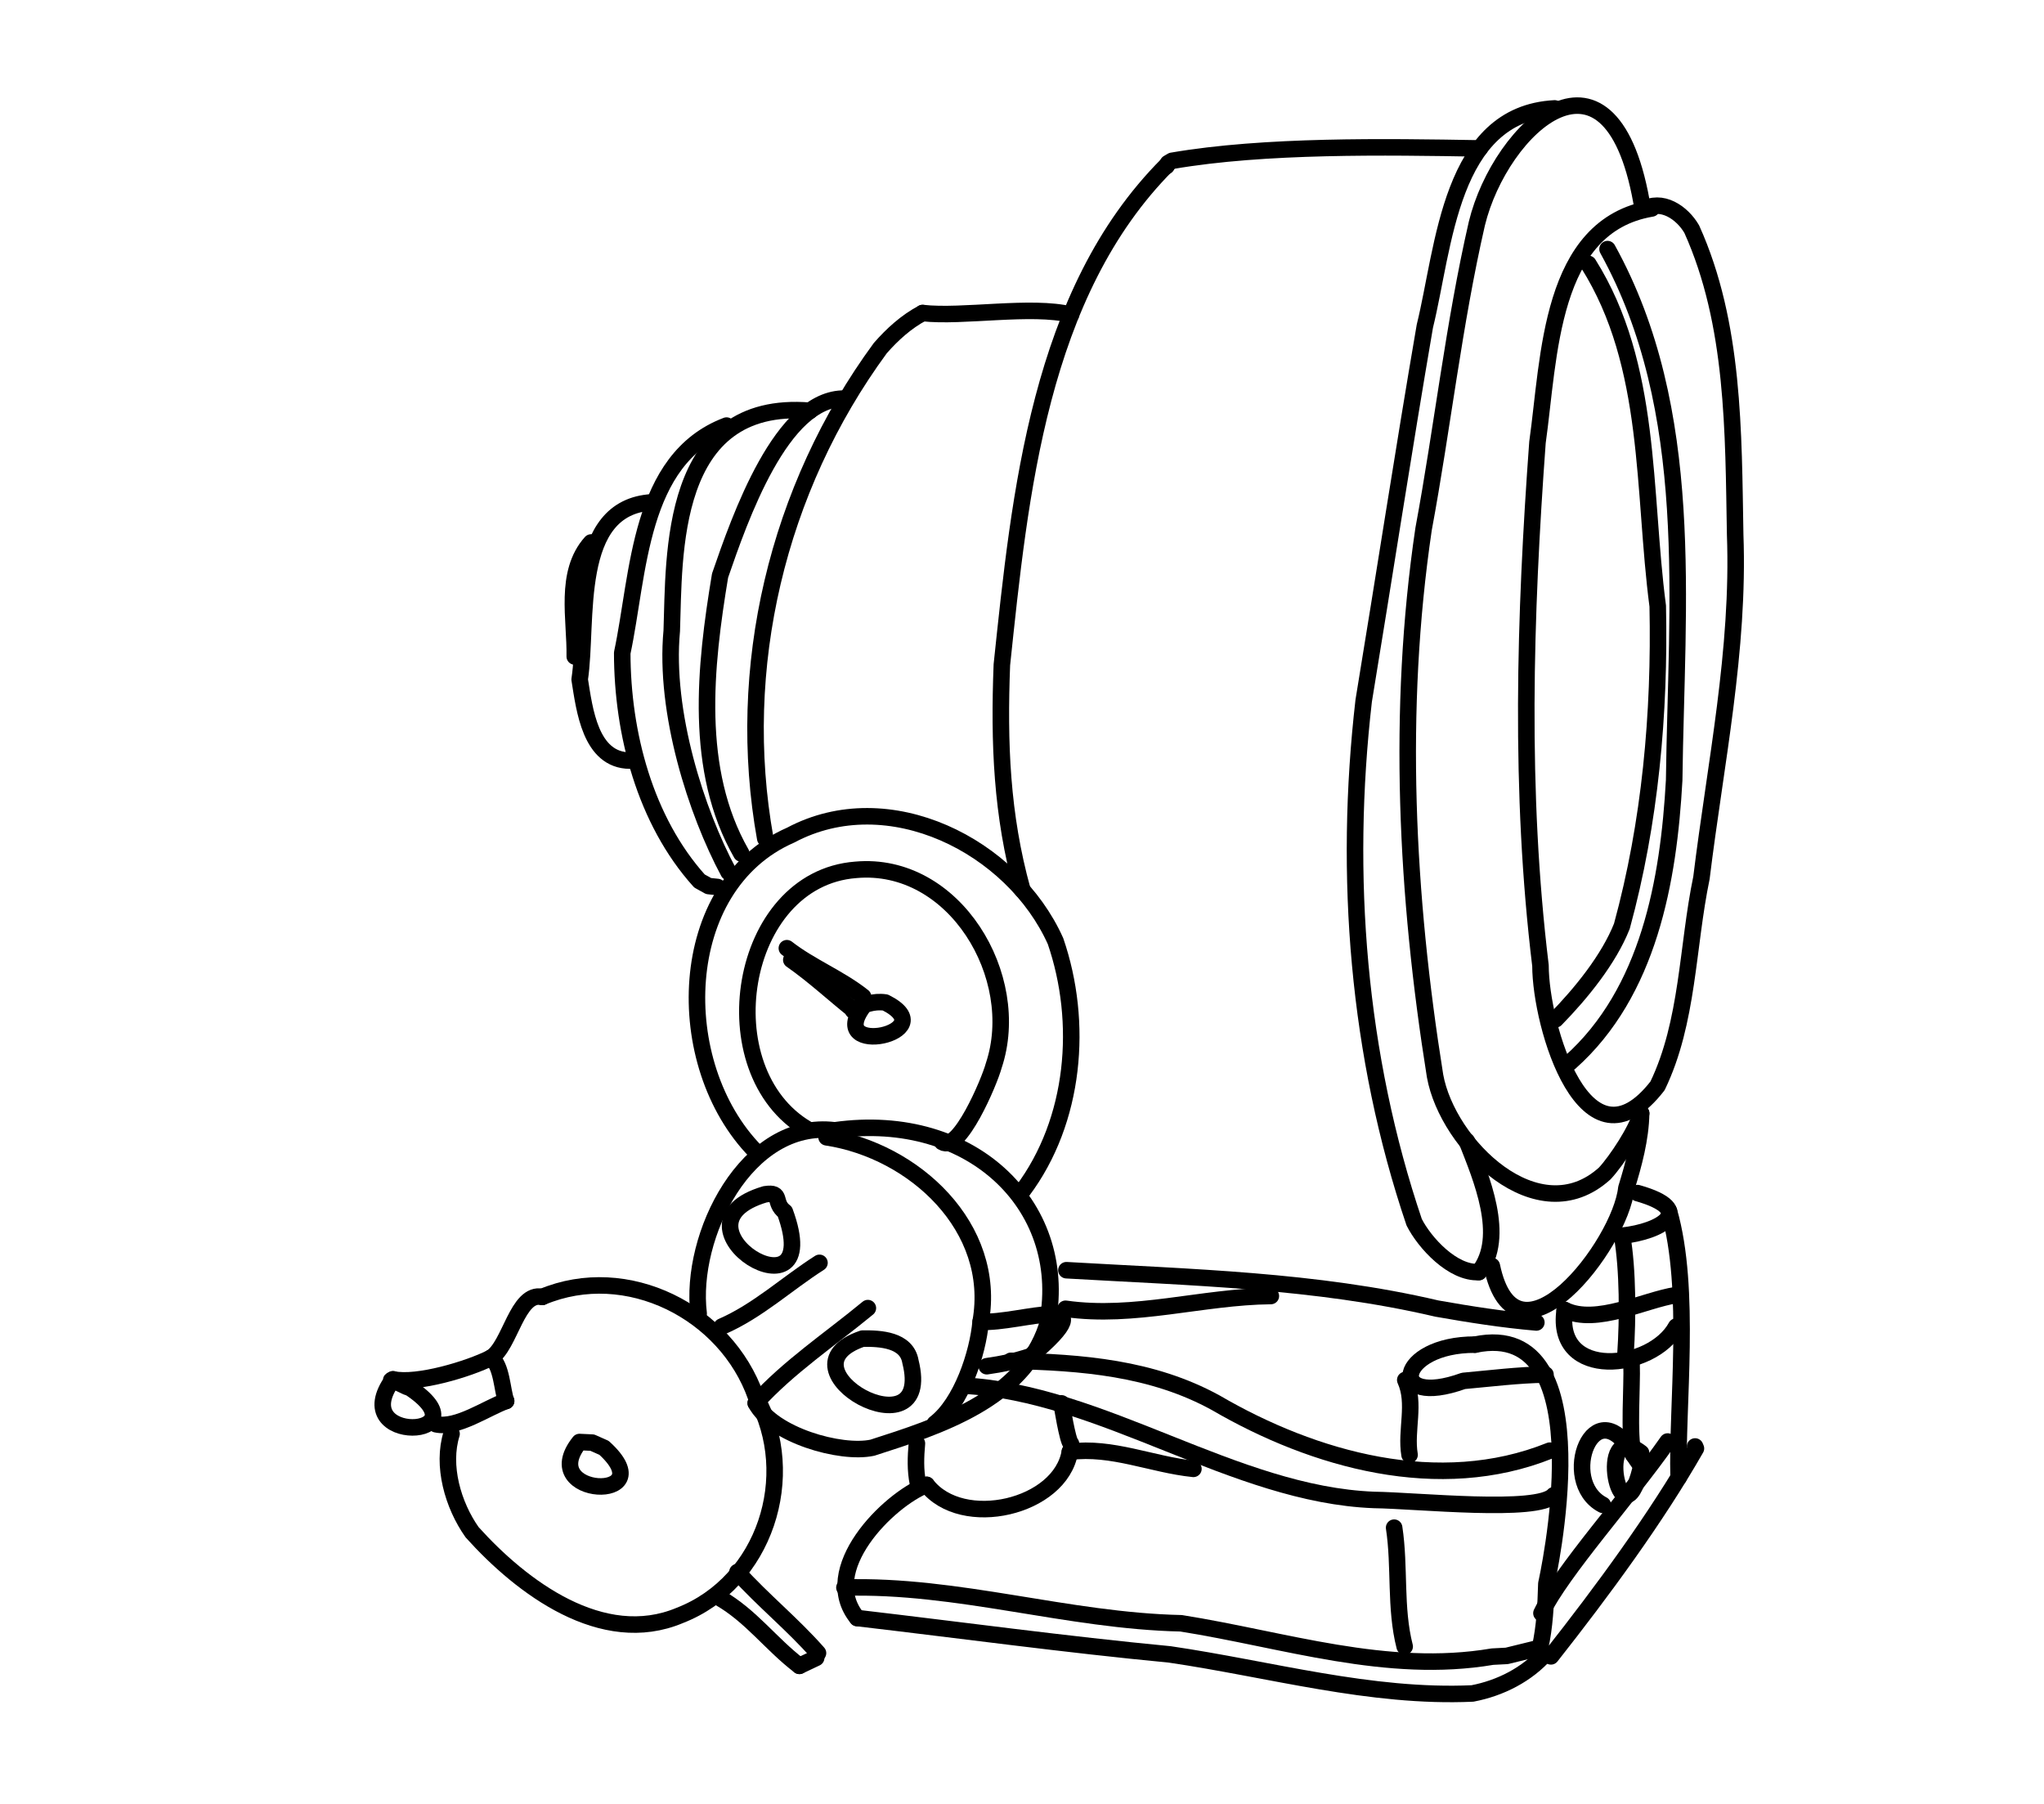 <?xml version="1.0" encoding="UTF-8" standalone="no"?>
<!-- Created by Ashley Blewer - This work is licensed under a Creative Commons Attribution 4.0 International License -->

<svg
   width="544"
   height="480"
   viewBox="0 0 143.933 127"
   version="1.1"
   id="svg2490"
   inkscape:version="1.2.2 (1:1.2.2+202212051552+b0a8486541)"
   sodipodi:docname="1953-cinemascope-3.svg"
   xmlns:inkscape="http://www.inkscape.org/namespaces/inkscape"
   xmlns:sodipodi="http://sodipodi.sourceforge.net/DTD/sodipodi-0.dtd"
   xmlns="http://www.w3.org/2000/svg"
   xmlns:svg="http://www.w3.org/2000/svg">
  <sodipodi:namedview
     id="namedview2492"
     pagecolor="#ffffff"
     bordercolor="#666666"
     borderopacity="1.0"
     inkscape:pageshadow="2"
     inkscape:pageopacity="0.0"
     inkscape:pagecheckerboard="0"
     inkscape:document-units="mm"
     showgrid="false"
     units="px"
     inkscape:zoom="0.90583674"
     inkscape:cx="336.15329"
     inkscape:cy="254.46086"
     inkscape:window-width="1846"
     inkscape:window-height="1136"
     inkscape:window-x="0"
     inkscape:window-y="0"
     inkscape:window-maximized="1"
     inkscape:current-layer="g6395"
     inkscape:showpageshadow="2"
     inkscape:deskcolor="#d1d1d1" />
  <defs
     id="defs2487" />
  <g
     inkscape:label="Layer 1"
     inkscape:groupmode="layer"
     id="layer1">
    <g
       id="g4731"
       transform="matrix(0.33,0,0,0.329,-241.789,1.731)"
       style="stroke-width:2.687">
      <g
         id="g104528"
         transform="matrix(1,0,0,-1,0,792)"
         style="stroke-width:2.687">
        <g
           id="g104530"
           style="stroke-width:2.687" />
      </g>
      <g
         id="g104996"
         transform="matrix(1,0,0,-1,0,792)"
         style="stroke-width:2.687">
        <g
           id="g104998"
           style="stroke-width:2.687" />
      </g>
      <g
         id="g28852"
         transform="matrix(1.07,0,0,1.072,779.912,-443.137)">
        <g
           id="g6718"
           transform="matrix(1.118,0,0,1.118,-549.131,-491.629)">
          <g
             id="g6395"
             transform="matrix(0.534,0,0,0.534,441.937,415.269)">
            <g
               id="g10723"
               transform="matrix(2.11,0,0,2.11,23.906,-1728.891)">
              <g
                 id="g3317"
                 transform="matrix(1,0,0,-1,-65.059,738.023)">
                <path
                   d="m 323.887,-460.367 c -16.231,-2.711 -16.184,-23.613 -18.09,-37.063 -2.016,-27.543 -2.867,-55.437 0.476,-82.914 0.008,-9.582 7.133,-33.73 18.532,-19.058 4.879,10.14 4.672,21.988 6.953,32.972 2.219,18.118 6.015,36.043 5.336,54.395 -0.289,16.203 -0.106,33.375 -6.871,48.383 -1.489,2.59 -4.766,4.898 -7.743,3.074"
                   style="fill:none;stroke:#000000;stroke-width:2.617;stroke-linecap:round;stroke-linejoin:round;stroke-miterlimit:10;stroke-dasharray:none;stroke-opacity:1"
                   id="path3319" />
              </g>
              <g
                 id="g3321"
                 transform="matrix(1,0,0,-1,-65.059,738.023)">
                <path
                   d="m 322.48,-460.578 c -4.734,29.836 -22.582,13.047 -26.277,-2.176 -3.664,-15.969 -5.445,-32.316 -8.437,-48.426 -4.246,-28.75 -2.75,-58.054 1.816,-86.636 1.969,-10.942 16.301,-25.082 26.879,-15.454 1.867,2.012 5.062,6.879 5.75,9.508"
                   style="fill:none;stroke:#000000;stroke-width:2.617;stroke-linecap:round;stroke-linejoin:round;stroke-miterlimit:10;stroke-dasharray:none;stroke-opacity:1"
                   id="path3323" />
              </g>
              <g
                 id="g3325"
                 transform="matrix(1,0,0,-1,-65.059,738.023)">
                <path
                   d="m 308.52,-444.512 c -16.606,-0.855 -17.477,-22.058 -20.551,-34.5 -3.391,-19.769 -6.422,-39.578 -9.684,-59.367 -3.187,-27.683 -0.949,-56.203 7.992,-82.633 1.649,-3.269 6.114,-8.133 10.243,-7.898"
                   style="fill:none;stroke:#000000;stroke-width:2.617;stroke-linecap:round;stroke-linejoin:round;stroke-miterlimit:10;stroke-dasharray:none;stroke-opacity:1"
                   id="path3327" />
              </g>
              <g
                 id="g3329"
                 transform="matrix(1,0,0,-1,-65.059,738.023)">
                <path
                   d="m 294.609,-608.152 c 2.196,-5.633 6.332,-15.172 1.911,-20.758"
                   style="fill:none;stroke:#000000;stroke-width:2.617;stroke-linecap:round;stroke-linejoin:round;stroke-miterlimit:10;stroke-dasharray:none;stroke-opacity:1"
                   id="path3331" />
              </g>
              <g
                 id="g3333"
                 transform="matrix(1,0,0,-1,-65.059,738.023)">
                <path
                   d="m 298.57,-627.941 c 3.774,-17.981 20.332,3.3 21.297,12.316 1.184,3.852 2.258,7.809 2.344,11.863"
                   style="fill:none;stroke:#000000;stroke-width:2.617;stroke-linecap:round;stroke-linejoin:round;stroke-miterlimit:10;stroke-dasharray:none;stroke-opacity:1"
                   id="path3335" />
              </g>
              <g
                 id="g3337"
                 transform="matrix(1,0,0,-1,-65.059,738.023)">
                <path
                   d="m 313.852,-469.145 c 10.144,-16.132 8.589,-36.046 10.984,-54.226 0.363,-17.004 -1.195,-34.34 -5.676,-50.727 -2.082,-5.269 -6.465,-10.652 -10.476,-14.757"
                   style="fill:none;stroke:#000000;stroke-width:2.617;stroke-linecap:round;stroke-linejoin:round;stroke-miterlimit:10;stroke-dasharray:none;stroke-opacity:1"
                   id="path3339" />
              </g>
              <g
                 id="g3341"
                 transform="matrix(1,0,0,-1,-65.059,738.023)">
                <path
                   d="m 316.891,-466.809 c 14.144,-25.617 10.898,-56.031 10.547,-84.16 -0.872,-15.879 -4.012,-33.605 -16.481,-44.719"
                   style="fill:none;stroke:#000000;stroke-width:2.617;stroke-linecap:round;stroke-linejoin:round;stroke-miterlimit:10;stroke-dasharray:none;stroke-opacity:1"
                   id="path3343" />
              </g>
              <g
                 id="g3345"
                 transform="matrix(1,0,0,-1,-65.059,738.023)">
                <path
                   d="m 321.645,-616.398 c 9.539,-2.704 3.636,-6.11 -2.454,-6.754"
                   style="fill:none;stroke:#000000;stroke-width:2.617;stroke-linecap:round;stroke-linejoin:round;stroke-miterlimit:10;stroke-dasharray:none;stroke-opacity:1"
                   id="path3347" />
              </g>
              <g
                 id="g3349"
                 transform="matrix(1,0,0,-1,-65.059,738.023)">
                <path
                   d="m 326.621,-619.277 c 3.555,-12.352 1.207,-30.918 1.52,-42.192"
                   style="fill:none;stroke:#000000;stroke-width:2.617;stroke-linecap:round;stroke-linejoin:round;stroke-miterlimit:10;stroke-dasharray:none;stroke-opacity:1"
                   id="path3351" />
              </g>
              <g
                 id="g3353"
                 transform="matrix(1,0,0,-1,-65.059,738.023)">
                <path
                   d="m 295.918,-640.41 c 20.832,4.355 11.289,-37.871 11.289,-37.871 -0.102,-3.399 -0.258,-6.828 -1.004,-10.16"
                   style="fill:none;stroke:#000000;stroke-width:2.617;stroke-linecap:round;stroke-linejoin:round;stroke-miterlimit:10;stroke-dasharray:none;stroke-opacity:1"
                   id="path3355" />
              </g>
              <g
                 id="g3357"
                 transform="matrix(1,0,0,-1,-65.059,738.023)">
                <path
                   d="m 295.918,-640.41 c -12.359,0.039 -14.086,-10.16 -1.84,-5.746 4.324,0.39 8.641,0.937 12.988,1.004"
                   style="fill:none;stroke:#000000;stroke-width:2.617;stroke-linecap:round;stroke-linejoin:round;stroke-miterlimit:10;stroke-dasharray:none;stroke-opacity:1"
                   id="path3359" />
              </g>
              <g
                 id="g3361"
                 transform="matrix(1,0,0,-1,-65.059,738.023)">
                <path
                   d="m 284.867,-646.012 c 1.699,-3.742 0.024,-7.957 0.68,-11.863"
                   style="fill:none;stroke:#000000;stroke-width:2.617;stroke-linecap:round;stroke-linejoin:round;stroke-miterlimit:10;stroke-dasharray:none;stroke-opacity:1"
                   id="path3363" />
              </g>
              <g
                 id="g3365"
                 transform="matrix(1,0,0,-1,-65.059,738.023)">
                <path
                   d="m 283.105,-669.414 c 0.95,-6.242 0.098,-12.684 1.668,-18.836"
                   style="fill:none;stroke:#000000;stroke-width:2.617;stroke-linecap:round;stroke-linejoin:round;stroke-miterlimit:10;stroke-dasharray:none;stroke-opacity:1"
                   id="path3367" />
              </g>
              <g
                 id="g3369"
                 transform="matrix(1,0,0,-1,-65.059,738.023)">
                <path
                   d="m 307.93,-689.809 c 8.183,10.399 16.625,21.871 22.953,32.946 l -0.133,0.316"
                   style="fill:none;stroke:#000000;stroke-width:2.617;stroke-linecap:round;stroke-linejoin:round;stroke-miterlimit:10;stroke-dasharray:none;stroke-opacity:1"
                   id="path3371" />
              </g>
              <g
                 id="g3373"
                 transform="matrix(1,0,0,-1,-65.059,738.023)">
                <path
                   d="m 326.402,-655.762 c -6.078,-8.718 -16.754,-20.527 -19.976,-27.207"
                   style="fill:none;stroke:#000000;stroke-width:2.617;stroke-linecap:round;stroke-linejoin:round;stroke-miterlimit:10;stroke-dasharray:none;stroke-opacity:1"
                   id="path3375" />
              </g>
              <g
                 id="g3377"
                 transform="matrix(1,0,0,-1,-65.059,738.023)">
                <path
                   d="m 322.199,-657.559 c -7.347,5.676 -3.219,-15.113 -0.105,-2.656 0.222,0.86 -0.703,1.477 -0.965,2.223"
                   style="fill:none;stroke:#000000;stroke-width:2.617;stroke-linecap:round;stroke-linejoin:round;stroke-miterlimit:10;stroke-dasharray:none;stroke-opacity:1"
                   id="path3379" />
              </g>
              <g
                 id="g3381"
                 transform="matrix(1,0,0,-1,-65.059,738.023)">
                <path
                   d="m 321,-657.914 c -6.227,10.957 -11.98,-4.176 -4.863,-7.883"
                   style="fill:none;stroke:#000000;stroke-width:2.617;stroke-linecap:round;stroke-linejoin:round;stroke-miterlimit:10;stroke-dasharray:none;stroke-opacity:1"
                   id="path3383" />
              </g>
              <g
                 id="g3385"
                 transform="matrix(1,0,0,-1,-65.059,738.023)">
                <path
                   d="m 319.191,-623.152 c 0.934,-5.387 0.918,-13.196 0.547,-18.618"
                   style="fill:none;stroke:#000000;stroke-width:2.617;stroke-linecap:round;stroke-linejoin:round;stroke-miterlimit:10;stroke-dasharray:none;stroke-opacity:1"
                   id="path3387" />
              </g>
              <g
                 id="g3389"
                 transform="matrix(1,0,0,-1,-65.059,738.023)">
                <path
                   d="m 310.109,-634.926 c -1.644,-11.219 13.868,-9.597 17.649,-2.621"
                   style="fill:none;stroke:#000000;stroke-width:2.617;stroke-linecap:round;stroke-linejoin:round;stroke-miterlimit:10;stroke-dasharray:none;stroke-opacity:1"
                   id="path3391" />
              </g>
              <g
                 id="g3393"
                 transform="matrix(1,0,0,-1,-65.059,738.023)">
                <path
                   d="m 327.746,-632.562 c -4.984,-0.754 -12.664,-4.813 -17.637,-2.364"
                   style="fill:none;stroke:#000000;stroke-width:2.617;stroke-linecap:round;stroke-linejoin:round;stroke-miterlimit:10;stroke-dasharray:none;stroke-opacity:1"
                   id="path3395" />
              </g>
              <g
                 id="g3397"
                 transform="matrix(1,0,0,-1,-65.059,738.023)">
                <path
                   d="m 320.695,-643.566 c 0.129,-3.352 -0.507,-11.02 0.305,-14.348"
                   style="fill:none;stroke:#000000;stroke-width:2.617;stroke-linecap:round;stroke-linejoin:round;stroke-miterlimit:10;stroke-dasharray:none;stroke-opacity:1"
                   id="path3399" />
              </g>
              <g
                 id="g3401"
                 transform="matrix(1,0,0,-1,-65.059,738.023)">
                <path
                   d="m 231.223,-628.617 c 19.644,-1.145 39.414,-1.563 58.648,-6.078 5.223,-0.922 10.465,-1.75 15.75,-2.203"
                   style="fill:none;stroke:#000000;stroke-width:2.617;stroke-linecap:round;stroke-linejoin:round;stroke-miterlimit:10;stroke-dasharray:none;stroke-opacity:1"
                   id="path3403" />
              </g>
              <g
                 id="g3405"
                 transform="matrix(1,0,0,-1,-65.059,738.023)">
                <path
                   d="m 263.586,-632.707 c -10.871,-0.105 -21.606,-3.578 -32.504,-2.02"
                   style="fill:none;stroke:#000000;stroke-width:2.617;stroke-linecap:round;stroke-linejoin:round;stroke-miterlimit:10;stroke-dasharray:none;stroke-opacity:1"
                   id="path3407" />
              </g>
              <g
                 id="g3409"
                 transform="matrix(1,0,0,-1,-65.059,738.023)">
                <path
                   d="m 194.543,-606.449 c 22.129,3.117 37.492,-12.582 33.547,-31.117 -3.852,-11.586 -17.043,-15.789 -27.582,-19.176 -5.047,-1.09 -15.809,2.027 -18.469,7.07"
                   style="fill:none;stroke:#000000;stroke-width:2.617;stroke-linecap:round;stroke-linejoin:round;stroke-miterlimit:10;stroke-dasharray:none;stroke-opacity:1"
                   id="path3411" />
              </g>
              <g
                 id="g3413"
                 transform="matrix(1,0,0,-1,-65.059,738.023)">
                <path
                   d="m 194.543,-606.449 c -13.938,1.73 -23.055,-16.746 -21.543,-29.039"
                   style="fill:none;stroke:#000000;stroke-width:2.617;stroke-linecap:round;stroke-linejoin:round;stroke-miterlimit:10;stroke-dasharray:none;stroke-opacity:1"
                   id="path3415" />
              </g>
              <g
                 id="g3417"
                 transform="matrix(1,0,0,-1,-65.059,738.023)">
                <path
                   d="m 193.254,-607.555 c 13.855,-2.105 27.031,-14.261 24.391,-29.222 -0.438,-5.016 -3.032,-12.93 -7.247,-16.141"
                   style="fill:none;stroke:#000000;stroke-width:2.617;stroke-linecap:round;stroke-linejoin:round;stroke-miterlimit:10;stroke-dasharray:none;stroke-opacity:1"
                   id="path3419" />
              </g>
              <g
                 id="g3421"
                 transform="matrix(1,0,0,-1,-65.059,738.023)">
                <path
                   d="m 217.645,-636.777 c 6.183,-0.418 20.687,5.375 7.886,-5.469 -2.25,-0.75 -4.57,-1.266 -6.918,-1.586"
                   style="fill:none;stroke:#000000;stroke-width:2.617;stroke-linecap:round;stroke-linejoin:round;stroke-miterlimit:10;stroke-dasharray:none;stroke-opacity:1"
                   id="path3423" />
              </g>
              <g
                 id="g3425"
                 transform="matrix(1,0,0,-1,-65.059,738.023)">
                <path
                   d="m 214.898,-646.906 c 22.071,-1.141 42.84,-17.266 65.028,-18.117 6.773,-0.082 25.996,-2.129 28.449,0.746"
                   style="fill:none;stroke:#000000;stroke-width:2.617;stroke-linecap:round;stroke-linejoin:round;stroke-miterlimit:10;stroke-dasharray:none;stroke-opacity:1"
                   id="path3427" />
              </g>
              <g
                 id="g3429"
                 transform="matrix(1,0,0,-1,-65.059,738.023)">
                <path
                   d="m 307.746,-657.211 c -17.496,-7.043 -37.293,-1.516 -52.914,7.609 -10.066,5.52 -21.195,6.379 -32.406,6.629"
                   style="fill:none;stroke:#000000;stroke-width:2.617;stroke-linecap:round;stroke-linejoin:round;stroke-miterlimit:10;stroke-dasharray:none;stroke-opacity:1"
                   id="path3431" />
              </g>
              <g
                 id="g3433"
                 transform="matrix(1,0,0,-1,-65.059,738.023)">
                <path
                   d="m 231.766,-657.391 c 6.664,0.875 13.031,-2.039 19.562,-2.703"
                   style="fill:none;stroke:#000000;stroke-width:2.617;stroke-linecap:round;stroke-linejoin:round;stroke-miterlimit:10;stroke-dasharray:none;stroke-opacity:1"
                   id="path3435" />
              </g>
              <g
                 id="g3437"
                 transform="matrix(1,0,0,-1,-65.059,738.023)">
                <path
                   d="m 230.457,-649.719 c 0,0 0.941,-5.988 1.492,-6.398"
                   style="fill:none;stroke:#000000;stroke-width:2.617;stroke-linecap:round;stroke-linejoin:round;stroke-miterlimit:10;stroke-dasharray:none;stroke-opacity:1"
                   id="path3439" />
              </g>
              <g
                 id="g3441"
                 transform="matrix(1,0,0,-1,-65.059,738.023)">
                <path
                   d="m 207.555,-656.07 c -0.188,-2.094 -0.27,-4.227 0.156,-6.301"
                   style="fill:none;stroke:#000000;stroke-width:2.617;stroke-linecap:round;stroke-linejoin:round;stroke-miterlimit:10;stroke-dasharray:none;stroke-opacity:1"
                   id="path3443" />
              </g>
              <g
                 id="g3445"
                 transform="matrix(1,0,0,-1,-65.059,738.023)">
                <path
                   d="m 209.09,-662.629 c 5.644,-7.238 21.215,-3.559 22.676,5.238"
                   style="fill:none;stroke:#000000;stroke-width:2.617;stroke-linecap:round;stroke-linejoin:round;stroke-miterlimit:10;stroke-dasharray:none;stroke-opacity:1"
                   id="path3447" />
              </g>
              <g
                 id="g3449"
                 transform="matrix(1,0,0,-1,-65.059,738.023)">
                <path
                   d="m 209.09,-662.629 c -6.117,-2.402 -17.219,-13.476 -10.988,-21.105"
                   style="fill:none;stroke:#000000;stroke-width:2.617;stroke-linecap:round;stroke-linejoin:round;stroke-miterlimit:10;stroke-dasharray:none;stroke-opacity:1"
                   id="path3451" />
              </g>
              <g
                 id="g3453"
                 transform="matrix(1,0,0,-1,-65.059,738.023)">
                <path
                   d="m 198.102,-683.734 c 16.492,-1.93 32.937,-4.184 49.464,-5.762 15.907,-2.332 31.805,-6.922 47.938,-6.192 4.406,0.844 8.648,2.989 11.633,6.395"
                   style="fill:none;stroke:#000000;stroke-width:2.617;stroke-linecap:round;stroke-linejoin:round;stroke-miterlimit:10;stroke-dasharray:none;stroke-opacity:1"
                   id="path3455" />
              </g>
              <g
                 id="g3457"
                 transform="matrix(1,0,0,-1,-65.059,738.023)">
                <path
                   d="m 196.078,-678.91 c 17.961,0.515 35.363,-5.27 53.293,-5.656 16.32,-2.586 32.582,-8.125 49.297,-5.286 l 2.27,0.118 5.265,1.293"
                   style="fill:none;stroke:#000000;stroke-width:2.617;stroke-linecap:round;stroke-linejoin:round;stroke-miterlimit:10;stroke-dasharray:none;stroke-opacity:1"
                   id="path3459" />
              </g>
              <g
                 id="g3461"
                 transform="matrix(1,0,0,-1,-65.059,738.023)">
                <path
                   d="m 183.516,-616.586 c -16.543,-4.902 9.879,-21.062 3.132,-2.769 -1.945,1.468 -0.296,3.203 -3.132,2.769"
                   style="fill:none;stroke:#000000;stroke-width:2.617;stroke-linecap:round;stroke-linejoin:round;stroke-miterlimit:10;stroke-dasharray:none;stroke-opacity:1"
                   id="path3463" />
              </g>
              <g
                 id="g3465"
                 transform="matrix(1,0,0,-1,-65.059,738.023)">
                <path
                   d="m 198.934,-639.457 c -14.067,-4.793 11.418,-18.824 7.597,-3.648 -0.582,3.492 -4.789,3.695 -7.597,3.648"
                   style="fill:none;stroke:#000000;stroke-width:2.617;stroke-linecap:round;stroke-linejoin:round;stroke-miterlimit:10;stroke-dasharray:none;stroke-opacity:1"
                   id="path3467" />
              </g>
              <g
                 id="g3469"
                 transform="matrix(1,0,0,-1,-65.059,738.023)">
                <path
                   d="m 199.789,-634.621 c -5.969,-4.938 -12.523,-9.285 -17.75,-15.051"
                   style="fill:none;stroke:#000000;stroke-width:2.617;stroke-linecap:round;stroke-linejoin:round;stroke-miterlimit:10;stroke-dasharray:none;stroke-opacity:1"
                   id="path3471" />
              </g>
              <g
                 id="g3473"
                 transform="matrix(1,0,0,-1,-65.059,738.023)">
                <path
                   d="m 192.129,-627.449 c -5.184,-3.309 -9.774,-7.633 -15.465,-10.102"
                   style="fill:none;stroke:#000000;stroke-width:2.617;stroke-linecap:round;stroke-linejoin:round;stroke-miterlimit:10;stroke-dasharray:none;stroke-opacity:1"
                   id="path3475" />
              </g>
              <g
                 id="g3477"
                 transform="matrix(1,0,0,-1,-65.059,738.023)">
                <path
                   d="m 148.234,-632.848 c 13.395,5.625 29.121,-2.379 33.832,-15.812 6.86,-12.512 1.43,-29.414 -12.05,-34.66 -12.274,-5.168 -25.039,4.449 -32.879,13.179 -3.063,4.336 -4.821,10.582 -3.254,15.594"
                   style="fill:none;stroke:#000000;stroke-width:2.617;stroke-linecap:round;stroke-linejoin:round;stroke-miterlimit:10;stroke-dasharray:none;stroke-opacity:1"
                   id="path3479" />
              </g>
              <g
                 id="g3481"
                 transform="matrix(1,0,0,-1,-65.059,738.023)">
                <path
                   d="m 148.234,-632.848 c -3.984,0.844 -5.058,-7.75 -8.101,-9.64"
                   style="fill:none;stroke:#000000;stroke-width:2.617;stroke-linecap:round;stroke-linejoin:round;stroke-miterlimit:10;stroke-dasharray:none;stroke-opacity:1"
                   id="path3483" />
              </g>
              <g
                 id="g3485"
                 transform="matrix(1,0,0,-1,-65.059,738.023)">
                <path
                   d="m 124.609,-645.91 c -7.668,-10.512 15.004,-9.391 2.504,-1.231 0.645,-0.586 -3.91,2.008 -2.527,0.77"
                   style="fill:none;stroke:#000000;stroke-width:2.617;stroke-linecap:round;stroke-linejoin:round;stroke-miterlimit:10;stroke-dasharray:none;stroke-opacity:1"
                   id="path3487" />
              </g>
              <g
                 id="g3489"
                 transform="matrix(1,0,0,-1,-65.059,738.023)">
                <path
                   d="m 124.609,-645.91 c 3.832,-0.84 12.043,1.648 15.524,3.422"
                   style="fill:none;stroke:#000000;stroke-width:2.617;stroke-linecap:round;stroke-linejoin:round;stroke-miterlimit:10;stroke-dasharray:none;stroke-opacity:1"
                   id="path3491" />
              </g>
              <g
                 id="g3493"
                 transform="matrix(1,0,0,-1,-65.059,738.023)">
                <path
                   d="m 131.422,-653.027 c 3.297,-0.75 8.133,2.644 11.098,3.687"
                   style="fill:none;stroke:#000000;stroke-width:2.617;stroke-linecap:round;stroke-linejoin:round;stroke-miterlimit:10;stroke-dasharray:none;stroke-opacity:1"
                   id="path3495" />
              </g>
              <g
                 id="g3497"
                 transform="matrix(1,0,0,-1,-65.059,738.023)">
                <path
                   d="m 140.133,-642.488 c 1.715,-1.18 1.762,-5.25 2.387,-6.852"
                   style="fill:none;stroke:#000000;stroke-width:2.617;stroke-linecap:round;stroke-linejoin:round;stroke-miterlimit:10;stroke-dasharray:none;stroke-opacity:1"
                   id="path3499" />
              </g>
              <g
                 id="g3501"
                 transform="matrix(1,0,0,-1,-65.059,738.023)">
                <path
                   d="m 154.133,-655.844 c -7.047,-8.812 13.469,-9.617 3.887,-0.922 l -1.86,0.828 -2.027,0.094"
                   style="fill:none;stroke:#000000;stroke-width:2.617;stroke-linecap:round;stroke-linejoin:round;stroke-miterlimit:10;stroke-dasharray:none;stroke-opacity:1"
                   id="path3503" />
              </g>
              <g
                 id="g3505"
                 transform="matrix(1,0,0,-1,-65.059,738.023)">
                <path
                   d="m 176.285,-680.516 c 5.102,-2.953 8.031,-7.238 12.668,-10.796"
                   style="fill:none;stroke:#000000;stroke-width:2.617;stroke-linecap:round;stroke-linejoin:round;stroke-miterlimit:10;stroke-dasharray:none;stroke-opacity:1"
                   id="path3507" />
              </g>
              <g
                 id="g3509"
                 transform="matrix(1,0,0,-1,-65.059,738.023)">
                <path
                   d="m 188.953,-691.312 c 0.41,0.207 2.18,1.046 2.652,1.261"
                   style="fill:none;stroke:#000000;stroke-width:2.617;stroke-linecap:round;stroke-linejoin:round;stroke-miterlimit:10;stroke-dasharray:none;stroke-opacity:1"
                   id="path3511" />
              </g>
              <g
                 id="g3513"
                 transform="matrix(1,0,0,-1,-65.059,738.023)">
                <path
                   d="m 191.895,-689.289 c -3.981,4.543 -8.711,8.355 -12.754,12.844"
                   style="fill:none;stroke:#000000;stroke-width:2.617;stroke-linecap:round;stroke-linejoin:round;stroke-miterlimit:10;stroke-dasharray:none;stroke-opacity:1"
                   id="path3515" />
              </g>
              <g
                 id="g3517"
                 transform="matrix(1,0,0,-1,-65.059,738.023)">
                <path
                   d="m 224.277,-616.059 c 8.34,11.129 9.645,26.7 5.219,39.594 -6.766,15.086 -26.426,25.059 -41.922,16.797 -18.375,-8.02 -19.039,-36.344 -5.578,-50.109"
                   style="fill:none;stroke:#000000;stroke-width:2.617;stroke-linecap:round;stroke-linejoin:round;stroke-miterlimit:10;stroke-dasharray:none;stroke-opacity:1"
                   id="path3519" />
              </g>
              <g
                 id="g3521"
                 transform="matrix(1,0,0,-1,-65.059,738.023)">
                <path
                   d="m 190.164,-606.246 c -15.703,9.207 -10.961,39.637 7.711,41.074 15.609,1.41 26.531,-16.945 21.852,-30.988 -0.7,-2.617 -5.477,-13.848 -8.161,-12.156"
                   style="fill:none;stroke:#000000;stroke-width:2.617;stroke-linecap:round;stroke-linejoin:round;stroke-miterlimit:10;stroke-dasharray:none;stroke-opacity:1"
                   id="path3523" />
              </g>
              <g
                 id="g3525"
                 transform="matrix(1,0,0,-1,-65.059,738.023)">
                <path
                   d="m 186.965,-577.59 c 3.773,-2.941 8.312,-4.699 12.066,-7.672"
                   style="fill:none;stroke:#000000;stroke-width:2.617;stroke-linecap:round;stroke-linejoin:round;stroke-miterlimit:10;stroke-dasharray:none;stroke-opacity:1"
                   id="path3527" />
              </g>
              <g
                 id="g3529"
                 transform="matrix(1,0,0,-1,-65.059,738.023)">
                <path
                   d="m 187.668,-579.438 c 3.488,-2.433 6.605,-5.347 9.93,-7.996"
                   style="fill:none;stroke:#000000;stroke-width:2.617;stroke-linecap:round;stroke-linejoin:round;stroke-miterlimit:10;stroke-dasharray:none;stroke-opacity:1"
                   id="path3531" />
              </g>
              <g
                 id="g3533"
                 transform="matrix(1,0,0,-1,-65.059,738.023)">
                <path
                   d="m 199.055,-586.82 c -6.121,-8.27 13.047,-4.153 3.504,0.625 -1.821,0.273 -3.61,-0.325 -5.102,-1.301"
                   style="fill:none;stroke:#000000;stroke-width:2.617;stroke-linecap:round;stroke-linejoin:round;stroke-miterlimit:10;stroke-dasharray:none;stroke-opacity:1"
                   id="path3535" />
              </g>
              <g
                 id="g3537"
                 transform="matrix(1,0,0,-1,-65.059,738.023)">
                <path
                   d="m 179.754,-562.586 c -7.547,13.223 -5.754,29.645 -3.363,44.047 3.078,8.926 9.718,28.227 19.757,28.043"
                   style="fill:none;stroke:#000000;stroke-width:2.617;stroke-linecap:round;stroke-linejoin:round;stroke-miterlimit:10;stroke-dasharray:none;stroke-opacity:1"
                   id="path3539" />
              </g>
              <g
                 id="g3541"
                 transform="matrix(1,0,0,-1,-65.059,738.023)">
                <path
                   d="m 190.621,-492.422 c -22.414,1.867 -21.461,-23.125 -21.879,-34.875 -1.211,-12.91 3.914,-28.777 8.996,-38.246"
                   style="fill:none;stroke:#000000;stroke-width:2.617;stroke-linecap:round;stroke-linejoin:round;stroke-miterlimit:10;stroke-dasharray:none;stroke-opacity:1"
                   id="path3543" />
              </g>
              <g
                 id="g3545"
                 transform="matrix(1,0,0,-1,-65.059,738.023)">
                <path
                   d="m 177.418,-494.773 c -13.949,-5.301 -13.856,-23.547 -16.516,-36.028 0.012,-12.719 3.61,-26.558 12.227,-36.137 l 1.445,-0.804 1.414,-0.149"
                   style="fill:none;stroke:#000000;stroke-width:2.617;stroke-linecap:round;stroke-linejoin:round;stroke-miterlimit:10;stroke-dasharray:none;stroke-opacity:1"
                   id="path3547" />
              </g>
              <g
                 id="g3549"
                 transform="matrix(1,0,0,-1,-65.059,738.023)">
                <path
                   d="m 165.637,-506.934 c -12.848,-0.746 -10.086,-18.925 -11.473,-28.07 0.762,-4.726 1.66,-12.824 7.965,-12.859"
                   style="fill:none;stroke:#000000;stroke-width:2.617;stroke-linecap:round;stroke-linejoin:round;stroke-miterlimit:10;stroke-dasharray:none;stroke-opacity:1"
                   id="path3551" />
              </g>
              <g
                 id="g3553"
                 transform="matrix(1,0,0,-1,-65.059,738.023)">
                <path
                   d="m 155.969,-513.297 c -4.309,-4.832 -2.473,-12.207 -2.582,-18.066"
                   style="fill:none;stroke:#000000;stroke-width:2.617;stroke-linecap:round;stroke-linejoin:round;stroke-miterlimit:10;stroke-dasharray:none;stroke-opacity:1"
                   id="path3555" />
              </g>
              <g
                 id="g3557"
                 transform="matrix(1,0,0,-1,-65.059,738.023)">
                <path
                   d="m 183.543,-560.203 c -4.836,26.973 1.859,55.387 18.207,77.695 1.918,2.196 4.121,4.196 6.707,5.57"
                   style="fill:none;stroke:#000000;stroke-width:2.617;stroke-linecap:round;stroke-linejoin:round;stroke-miterlimit:10;stroke-dasharray:none;stroke-opacity:1"
                   id="path3559" />
              </g>
              <g
                 id="g3561"
                 transform="matrix(1,0,0,-1,-65.059,738.023)">
                <path
                   d="m 208.457,-476.938 c 6.293,-0.722 17.25,1.29 23.488,-0.261"
                   style="fill:none;stroke:#000000;stroke-width:2.617;stroke-linecap:round;stroke-linejoin:round;stroke-miterlimit:10;stroke-dasharray:none;stroke-opacity:1"
                   id="path3563" />
              </g>
              <g
                 id="g3565"
                 transform="matrix(1,0,0,-1,-65.059,738.023)">
                <path
                   d="m 296.656,-450.852 c -14.875,0.254 -34.047,0.567 -48.718,-1.964 l -0.626,-0.368 -0.242,-0.472"
                   style="fill:none;stroke:#000000;stroke-width:2.617;stroke-linecap:round;stroke-linejoin:round;stroke-miterlimit:10;stroke-dasharray:none;stroke-opacity:1"
                   id="path3567" />
              </g>
              <g
                 id="g3569"
                 transform="matrix(1,0,0,-1,-65.059,738.023)">
                <path
                   d="m 247.191,-453.422 c -20.281,-20.336 -23.332,-52.242 -26.187,-79.25 -0.477,-12.426 -0.051,-23.781 3.254,-35.723"
                   style="fill:none;stroke:#000000;stroke-width:2.617;stroke-linecap:round;stroke-linejoin:round;stroke-miterlimit:10;stroke-dasharray:none;stroke-opacity:1"
                   id="path3571" />
              </g>
            </g>
          </g>
        </g>
      </g>
    </g>
  </g>
</svg>
